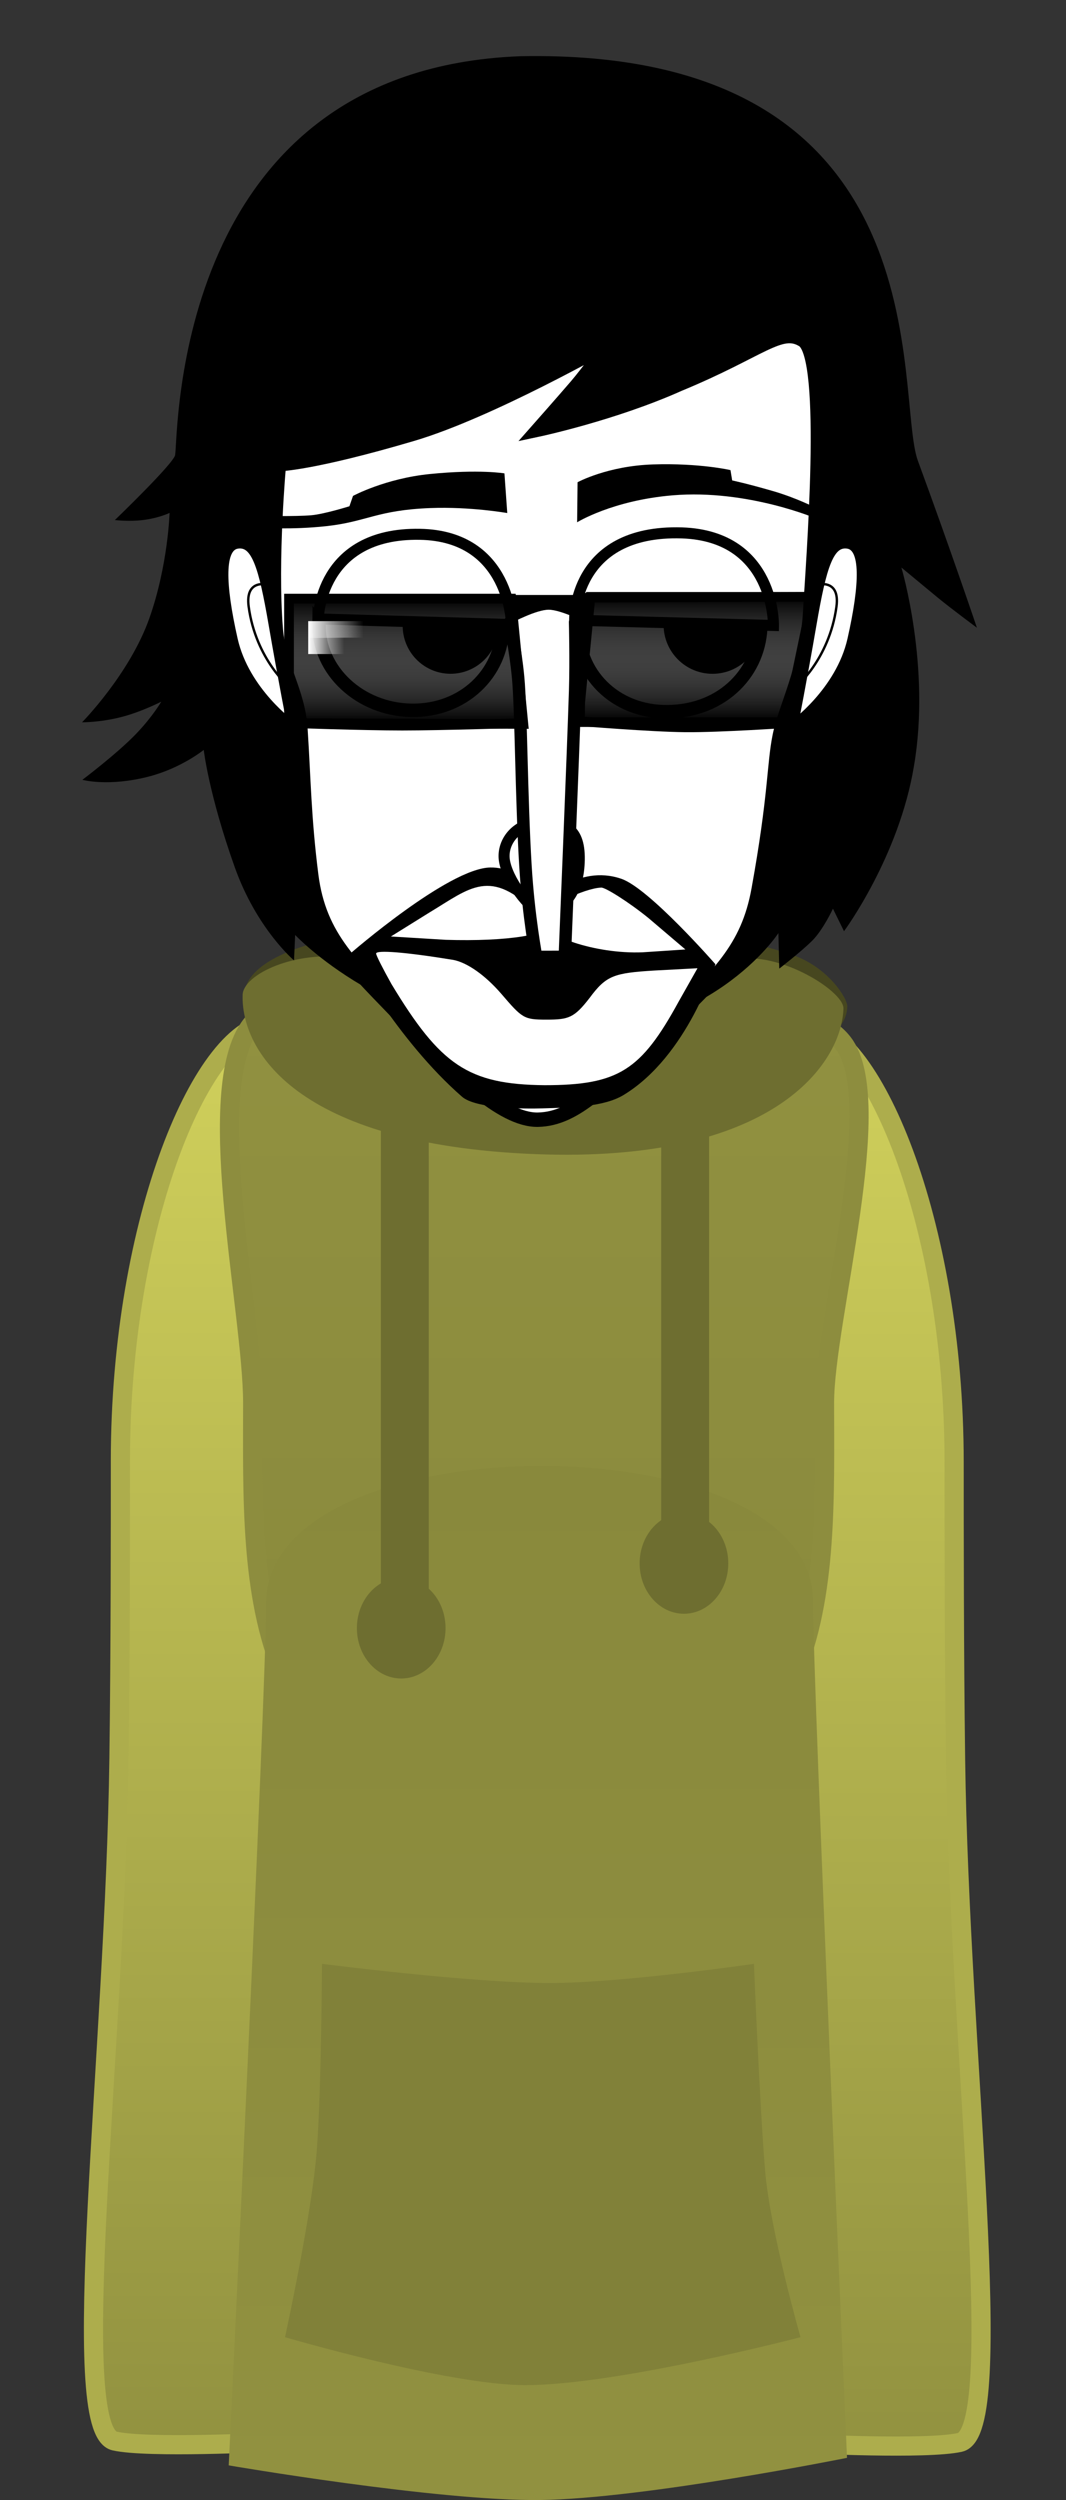 <svg viewBox="0,0,111.226,260.675" height="260.675" width="111.226" xmlns:xlink="http://www.w3.org/1999/xlink" xmlns="http://www.w3.org/2000/svg" version="1.1"><rect x="0" y="0" width="111.226" height="260.675" fill="#333333" stroke="none"/><defs><linearGradient id="color-1" gradientUnits="userSpaceOnUse" y2="306.891" x2="207.445" y1="158.707" x1="207.445"><stop stop-color="#d0d05b" offset="0"></stop><stop stop-color="#929240" offset="1"></stop></linearGradient><linearGradient id="color-2" gradientUnits="userSpaceOnUse" y2="307.034" x2="273.445" y1="158.85" x1="273.445"><stop stop-color="#d0d05b" offset="0"></stop><stop stop-color="#929240" offset="1"></stop></linearGradient><linearGradient id="color-3" gradientUnits="userSpaceOnUse" y2="240.785" x2="241.175" y1="156.823" x1="241.175"><stop stop-color="#919140" offset="0"></stop><stop stop-color="#89893c" offset="1"></stop></linearGradient><linearGradient id="color-4" gradientUnits="userSpaceOnUse" y2="312.661" x2="240.507" y1="204.836" x1="240.507"><stop stop-color="#89893c" offset="0"></stop><stop stop-color="#919140" offset="1"></stop></linearGradient><linearGradient id="color-5" gradientUnits="userSpaceOnUse" y2="127.381" x2="226.682" y1="114.407" x1="226.682"><stop stop-color="#000000" offset="0"></stop><stop stop-opacity="0" stop-color="#000000" offset="1"></stop></linearGradient><linearGradient id="color-6" gradientUnits="userSpaceOnUse" y2="114.407" x2="226.682" y1="127.381" x1="226.682"><stop stop-color="#000000" offset="0"></stop><stop stop-opacity="0" stop-color="#000000" offset="1"></stop></linearGradient><linearGradient id="color-7" gradientUnits="userSpaceOnUse" y2="127.189" x2="257.046" y1="114.215" x1="257.046"><stop stop-color="#000000" offset="0"></stop><stop stop-opacity="0" stop-color="#000000" offset="1"></stop></linearGradient><linearGradient id="color-8" gradientUnits="userSpaceOnUse" y2="114.215" x2="257.046" y1="127.189" x1="257.046"><stop stop-color="#000000" offset="0"></stop><stop stop-opacity="0" stop-color="#000000" offset="1"></stop></linearGradient><linearGradient id="color-9" gradientUnits="userSpaceOnUse" y2="117.614" x2="222.312" y1="117.614" x1="216.546"><stop stop-color="#ffffff" offset="0"></stop><stop stop-opacity="0" stop-color="#ffffff" offset="1"></stop></linearGradient><linearGradient id="color-10" gradientUnits="userSpaceOnUse" y2="119.321" x2="220.312" y1="119.321" x1="216.546"><stop stop-color="#ffffff" offset="0"></stop><stop stop-opacity="0" stop-color="#ffffff" offset="1"></stop></linearGradient></defs><g transform="translate(-184.387,-51.987)"><g style="mix-blend-mode: normal" stroke-dashoffset="0" stroke-dasharray="" stroke-miterlimit="10" stroke-linejoin="miter" fill-rule="nonzero" data-paper-data="{&quot;isPaintingLayer&quot;:true}"><path stroke-linecap="butt" stroke-width="2" stroke="none" fill="#000000" fill-opacity="0.01" d="M184.387,308.013v-256.027h111.226v256.027z"></path><path stroke-linecap="butt" stroke-width="0" stroke="none" fill="#47471f" d="M272.792,156.958c-0.174,5.705 -14.198,7.221 -31.509,6.826c-15.938,-0.364 -28.865,-1.148 -30.698,-6.267c-0.158,-0.441 -0.758,-1.214 -0.744,-1.667c0.174,-5.705 15.056,-8.091 32.367,-7.695c5.752,0.132 17.977,0.896 25.116,3.497c3.416,1.245 5.497,4.367 5.469,5.306z"></path><path stroke-linecap="butt" stroke-width="2" stroke="#000000" fill="#ffffff" d="M201.28,302.642c0,0 -0.635,-94.384 -0.793,-118.012c-0.055,-8.153 8.187,-36.761 40.202,-36.921c31.602,-0.158 39.857,29.487 39.849,36.897c-0.077,46.243 0.654,117.986 0.654,117.986l-10.497,0.096l-0.159,-114.843c0,0 0.075,-3.099 -2.816,-3.154c-3.434,-0.065 -2.945,3.116 -2.945,3.116l0.205,114.87l-48.214,0.072l-0.305,-115.233c0,0 0.279,-2.919 -2.886,-2.934c-3.111,-0.015 -2.816,2.909 -2.816,2.909l0.353,115.067z"></path><path stroke-linecap="butt" stroke-width="2" stroke="#adad4c" fill="url(#color-1)" data-paper-data="{&quot;index&quot;:null}" d="M212.75,158.707c7.069,0 8,21.816 8,47c0,21.112 -8.383,100.936 -8.383,100.936c0,0 -12.545,0.64 -16.017,-0.136c-5.028,-1.124 0.042,-40.428 0.45,-71.197c0.152,-11.45 0.15,-24.173 0.15,-31.003c0,-25.184 8.731,-45.6 15.8,-45.6z"></path><path stroke-linecap="butt" stroke-width="2" stroke="#adad4c" fill="url(#color-2)" data-paper-data="{&quot;index&quot;:null}" d="M268.141,158.85c7.069,0 15.8,20.416 15.8,45.6c0,6.83 -0.001,19.553 0.15,31.003c0.408,30.768 5.478,70.073 0.45,71.197c-3.472,0.776 -16.017,0.136 -16.017,0.136c0,0 -8.383,-79.824 -8.383,-100.936c0,-25.184 0.931,-47 8,-47z"></path><path stroke-linecap="butt" stroke-width="2" stroke="#8d8d3e" fill="url(#color-3)" d="M270.417,198.25c0,18.962 1.443,42.733 -30.033,42.533c-30.876,-0.196 -29.633,-23.572 -29.633,-42.533c0,-9.692 -5.511,-33.446 0.101,-39.689c5.368,-5.971 21.677,5.355 29.732,5.355c8.913,0 26.313,-10.302 31.78,-3.17c4.639,6.052 -1.947,28.799 -1.947,37.504z"></path><path stroke-linecap="butt" stroke-width="0" stroke="none" fill="#6e6e30" d="M272.392,157.148c-0.174,5.705 -7.268,16.173 -32.184,15.176c-25.091,-1.004 -30.679,-10.904 -30.505,-16.609c0.065,-2.13 5.531,-4.726 11.187,-3.829c5.109,0.811 7.411,6.163 11.041,8.838c2.962,2.183 14.456,2.312 14.456,2.312c0,0 7.483,-8.588 14.167,-10.827c4.474,-1.498 11.896,3.043 11.838,4.938z"></path><path stroke-linecap="butt" stroke-width="0" stroke="none" fill="url(#color-4)" data-paper-data="{&quot;index&quot;:null}" d="M272.763,308.261c0,0 -21.206,4.265 -32.018,4.397c-10.691,0.13 -32.494,-3.612 -32.494,-3.612c0,0 3.899,-80.197 3.899,-89.889c0,-18.962 57.067,-19.162 57.067,-0.2c0,8.704 3.547,89.304 3.547,89.304z"></path><path stroke-linecap="butt" stroke-width="0" stroke="none" fill="#6e6e30" d="M224.125,219v-52.5h5v52.5z"></path><path stroke-linecap="butt" stroke-width="0" stroke="none" fill="#6e6e30" d="M253.375,213.5v-47h5v47z"></path><path stroke-linecap="butt" stroke-width="0" stroke="none" fill="#6e6e30" d="M230.875,221.75c0,2.9 -2.071,5.25 -4.625,5.25c-2.554,0 -4.625,-2.35 -4.625,-5.25c0,-2.9 2.071,-5.25 4.625,-5.25c2.554,0 4.625,2.35 4.625,5.25z"></path><path stroke-linecap="butt" stroke-width="0" stroke="none" fill="#6e6e30" d="M260.375,215c0,2.9 -2.071,5.25 -4.625,5.25c-2.554,0 -4.625,-2.35 -4.625,-5.25c0,-2.9 2.071,-5.25 4.625,-5.25c2.554,0 4.625,2.35 4.625,5.25z"></path><path stroke-linecap="butt" stroke-width="0" stroke="none" fill="#818139" d="M214.125,295.679c0,0 2.8,-12.797 3.315,-19.488c0.482,-6.255 0.542,-19.44 0.542,-19.44c0,0 15.564,2 23.768,2c7.58,0 21.304,-2 21.304,-2c0,0 0.603,14.916 1.166,21.58c0.531,6.292 3.692,17.349 3.692,17.349c0,0 -19.114,5 -28.732,5c-8.018,0 -25.054,-5 -25.054,-5z"></path><path stroke-linecap="butt" stroke-width="1.5" stroke="none" fill="#000000" d="M196.371,106.213c0,0 6.163,-5.922 6.292,-6.788c0.337,-2.271 -0.168,-40.173 35.968,-41.574c44.636,-0.914 39.015,35.349 41.531,42.19c3.45,9.381 6.157,17.4 6.157,17.4c0,0 -2.767,-2.054 -4.08,-3.134c-1.224,-1.008 -3.801,-3.146 -3.801,-3.146c0,0 3.091,10.348 1.311,20.695c-1.562,9.481 -7.298,17.225 -7.298,17.225l-1.155,-2.347c0,0 -1.023,2.198 -2.16,3.333c-1.137,1.135 -3.439,2.913 -3.439,2.913l-0.092,-3.704c0,0 -7.06,11.018 -24.351,10.872c-16.306,-0.255 -26.072,-10.675 -26.072,-10.675l-0.116,2.655c0,0 -3.895,-3.293 -6.181,-9.708c-2.725,-7.646 -3.239,-12.243 -3.239,-12.243c0,0 -2.339,1.899 -5.717,2.774c-4.233,1.097 -6.947,0.345 -6.947,0.345c0,0 3.608,-2.717 5.584,-4.77c1.76,-1.828 2.647,-3.377 2.647,-3.377c0,0 -2.108,1.085 -4.233,1.618c-2.217,0.556 -4.03,0.531 -4.03,0.531c0,0 4.975,-5.037 7.031,-10.874c1.941,-5.511 2.1,-10.957 2.1,-10.957c0,0 -1.362,0.662 -3.33,0.795c-1.248,0.085 -2.378,-0.049 -2.378,-0.049z"></path><path stroke-linecap="butt" stroke-width="1.5" stroke="#000000" fill="#ffffff" d="M213.157,117.535c-0.577,-7.293 0.335,-17.154 0.335,-17.154c0,0 3.411,-0.041 13.914,-3.144c8.07,-2.384 20.547,-9.487 20.547,-9.487c0,0 -2.16,3.005 -3.408,4.46c-1.327,1.547 -3.993,4.563 -3.993,4.563c0,0 7.838,-1.668 14.675,-4.729c8.568,-3.536 10.593,-6.053 12.95,-4.593c2.783,1.724 1.03,23.183 0.718,28.741c-0.422,5.669 -2.533,9.5 -3.15,12.521c-0.617,3.021 -0.41,6.137 -2.206,16.04c-1.121,6.18 -4.162,8.925 -10.019,14.661c-5.858,5.736 -9.054,9.253 -13.014,9.322c-3.811,0.066 -8.936,-5.1 -13.935,-10.382c-5.324,-5.625 -8.875,-8.477 -9.716,-15.14c-0.757,-6 -0.777,-9.909 -1.123,-15.248c-0.253,-3.903 -2.261,-6.445 -2.576,-10.428z"></path><path stroke-linecap="butt" stroke-width="1.5" stroke="none" fill="#000000" data-paper-data="{&quot;index&quot;:null}" d="M260.783,102.081c0,0 1.524,0.318 4.256,1.11c2.495,0.724 4.449,1.744 4.449,1.744l0.195,1.17c0,0 -7.25,-3.13 -15.116,-2.471c-6.29,0.527 -9.963,2.812 -9.963,2.812l0.046,-4.177c0,0 3.127,-1.704 7.864,-1.856c4.904,-0.157 8.091,0.591 8.091,0.591z"></path><path stroke-linecap="butt" stroke-width="1" stroke="#000000" fill="#ffffff" data-paper-data="{&quot;index&quot;:null}" d="M214.857,127.658c0,0 -4.932,-3.517 -6.164,-8.975c-1.296,-5.743 -1.461,-9.733 0.48,-9.992c1.941,-0.259 2.703,2.377 3.733,8.356c1.029,5.979 1.951,10.611 1.951,10.611z"></path><path stroke-linecap="round" stroke-width="0.25" stroke="#000000" fill="none" d="M214.654,123.711c0,0 -3.564,-2.923 -4.318,-8.451c-0.421,-3.083 2.157,-2.28 2.157,-2.28"></path><path stroke-linecap="butt" stroke-width="1.4" stroke="#000000" fill="#ffffff" d="M217.668,117.055c0.071,-4.892 4.838,-8.936 10.211,-8.858c5.373,0.078 9.027,4.248 8.956,9.14c-0.071,4.892 -4.124,8.794 -9.497,8.716c-5.373,-0.078 -9.742,-4.107 -9.671,-8.999z"></path><path stroke-linecap="butt" stroke-width="1.5" stroke="none" fill="#000000" d="M226.405,117.173c0.04,-2.758 2.309,-4.962 5.067,-4.922c2.758,0.04 4.962,2.309 4.922,5.067c-0.04,2.758 -2.309,4.962 -5.067,4.922c-2.758,-0.04 -4.962,-2.309 -4.922,-5.067z"></path><path stroke-linecap="butt" stroke-width="1.4" stroke="#000000" fill="#ffffff" d="M244.724,117.056c0.204,-4.888 4.453,-8.858 9.77,-8.858c5.318,0 9.275,3.966 9.275,8.858c0,4.892 -3.886,9.071 -9.7,9.142c-5.53,0.067 -9.558,-4.037 -9.345,-9.142z"></path><path stroke-linecap="butt" stroke-width="1.5" stroke="none" fill="#000000" d="M253.627,117.141c0,-2.818 2.285,-5.103 5.103,-5.103c2.818,0 5.103,2.285 5.103,5.103c0,2.818 -2.285,5.103 -5.103,5.103c-2.818,0 -5.103,-2.285 -5.103,-5.103z"></path><path stroke-linecap="butt" stroke-width="1.15" stroke="#000000" fill="#ffffff" d="M217.599,116.523c0,0 0.064,-9.015 10.601,-8.825c9.471,0.166 9.556,9.407 9.556,9.407z"></path><path stroke-linecap="butt" stroke-width="1.15" stroke="#000000" fill="#ffffff" d="M244.346,116.654c0,0 -0.247,-9.458 11.198,-9.103c9.714,0.333 9.547,9.652 9.547,9.652z"></path><path stroke-linecap="butt" stroke-width="1.5" stroke="none" fill="#000000" d="M221.22,103.693c0,0 3.37,-1.819 8.032,-2.282c5.167,-0.513 7.768,-0.066 7.768,-0.066l0.295,4.137c0,0 -3.836,-0.681 -8.018,-0.521c-5.593,0.213 -6.645,1.433 -10.898,1.891c-3.644,0.393 -6.737,0.159 -6.737,0.159l-0.026,-1.232c0,0 3.595,0.074 5.234,-0.068c1.352,-0.117 3.976,-0.938 3.976,-0.938z"></path><path stroke-linecap="butt" stroke-width="1" stroke="#000000" fill="#ffffff" data-paper-data="{&quot;index&quot;:null}" d="M269.09,117.047c1.029,-5.979 1.791,-8.615 3.733,-8.356c1.941,0.259 1.776,4.249 0.48,9.992c-1.232,5.458 -6.164,8.975 -6.164,8.975c0,0 0.922,-4.633 1.951,-10.611z"></path><path stroke-linecap="round" stroke-width="0.25" stroke="#000000" fill="none" data-paper-data="{&quot;index&quot;:null}" d="M269.503,112.98c0,0 2.578,-0.803 2.157,2.28c-0.754,5.527 -4.318,8.451 -4.318,8.451"></path><g stroke-linecap="butt" stroke="none"><path stroke-width="0" fill="#000000" d="M259.033,152.525c0,0 -2.867,9.544 -9.564,13.625c-2.068,1.26 -5.443,1.311 -8.452,1.404c-1.991,0.061 -7.001,0.026 -8.42,-1.212c-6.835,-5.961 -11.65,-14.937 -11.65,-14.937c0,0 10.228,-8.89 14.587,-8.966c3.629,-0.063 5.374,3.622 5.374,3.622c0,0 3.709,-4.051 8.334,-2.435c2.903,1.015 9.791,8.898 9.791,8.898z"></path><path stroke-width="0.5" fill="#ffffff" data-paper-data="{&quot;noHover&quot;:false,&quot;origItem&quot;:[&quot;Path&quot;,{&quot;applyMatrix&quot;:true,&quot;segments&quot;:[[13.66113,396.69145],[12.11425,397.61257],[[14.25487,397.68869],[0,0],[2.45312,0.07612]],[[17.47361,397.11775],[0,0.51766],[0,-0.19792]],[[16.95017,396.39455],[0.28126,0.19794],[-1.125,-0.7232]],[[13.66111,396.69143],[1.61718,-0.9744],[0,0]]],&quot;closed&quot;:true,&quot;fillColor&quot;:[0,0,0]}]}" d="M229.209,147.123c4.227,-2.547 6.36,-4.743 11.167,0.135c0.735,0.517 1.744,0.332 1.744,0.849c0,1.353 -4.824,2.071 -11.236,1.872l-5.709,-0.347l4.033,-2.509z"></path><path stroke-width="0.5" fill="#ffffff" data-paper-data="{&quot;noHover&quot;:false,&quot;origItem&quot;:[&quot;Path&quot;,{&quot;applyMatrix&quot;:true,&quot;segments&quot;:[[[20.47273,395.77033],[0,0],[-0.67188,0.02284]],[[19.13679,396.86653],[0,-0.50242],[0,0.94396]],[[22.01961,398.18349],[-1.90626,0.07614],[0,0]],[23.68367,398.11497],[[22.20711,396.91981],[0,0],[-0.80468,-0.65468]],[[20.47273,395.77031],[0.14064,-0.02284],[0,0]]],&quot;closed&quot;:true,&quot;fillColor&quot;:[0,0,0]}]}" d="M247.113,144.535c0.368,-0.06 2.851,1.48 4.954,3.191l3.833,3.26l-4.465,0.296c-4.982,0.199 -10.528,-1.781 -10.528,-3.315c0,-1.313 4.45,-3.372 6.206,-3.432z"></path><path stroke-width="0.5" fill="#ffffff" data-paper-data="{&quot;noHover&quot;:false,&quot;origItem&quot;:[&quot;Path&quot;,{&quot;applyMatrix&quot;:true,&quot;segments&quot;:[[[11.52051,398.35861],[0,-0.14462],[0,0.07612]],[[12.13769,399.56139],[-0.33592,-0.60138],[1.95312,3.23532]],[[18.13769,403.47423],[-3.04688,-0.03044],[2.95312,0]],[[23.40331,400.25413],[-1.5,2.7405],[0,0]],[24.16113,398.93717],[[22.45019,399.03613],[0,0],[-1.61718,0.09896]],[[20.04395,400.05621],[0.66406,-0.89828],[-0.61718,0.79932]],[[18.32521,400.97733],[0.8828,0],[-0.89844,0]],[[16.34865,399.88113],[0.83594,0.9744],[-0.66406,-0.76886]],[[14.59083,398.63267],[0.54688,0.10658],[-1.95312,-0.31972]]],&quot;closed&quot;:true,&quot;fillColor&quot;:[0,0,0]}]}" d="M231.685,152.074c1.429,0.279 3.291,1.548 5.026,3.558c2.185,2.547 2.344,2.67 4.693,2.67c2.307,0 2.891,-0.177 4.504,-2.266c1.736,-2.348 2.55,-2.597 6.776,-2.855l4.479,-0.238l-1.971,3.49c-3.921,7.163 -6.274,8.705 -13.993,8.705c-7.964,-0.08 -10.862,-2.09 -15.967,-10.546c-0.878,-1.572 -1.601,-2.983 -1.601,-3.182c0,-0.378 2.948,-0.171 8.053,0.664z"></path></g><g stroke="#000000" fill="#ffffff"><path stroke-linecap="butt" stroke-width="1.15" d="M240.789,146.962c-1.034,0 -3.538,-3.26 -3.787,-5.364c-0.222,-1.882 1.315,-3.828 3.787,-3.828c2.472,0 4.202,0.491 4.03,4.189c-0.146,3.138 -1.558,5.003 -4.03,5.003z"></path><path stroke-linecap="round" stroke-width="1.3" d="M244.392,116.868c0,0 0.103,3.97 0.006,7.127c-0.192,6.251 -1.081,27.761 -1.081,27.761l-2.982,0.009c0,0 -0.803,-4.173 -1.123,-9.5c-0.434,-7.211 -0.45,-16.293 -0.763,-19.632c-0.298,-3.165 -0.896,-5.715 -0.896,-5.715"></path></g><g stroke-linecap="butt"><g><g stroke-width="1" stroke="#000000"><path fill="url(#color-5)" d="M214.546,127.381v-12.974h23.182l1.273,13.07z"></path><path fill="url(#color-6)" data-paper-data="{&quot;index&quot;:null}" d="M237.727,114.407l1.091,12.974c0,0 -8.387,0.273 -12.455,0.273c-4.022,0 -11.818,-0.273 -11.818,-0.273v-12.974z"></path></g><g stroke-width="1" stroke="#000000" data-paper-data="{&quot;index&quot;:null}"><path fill="url(#color-7)" d="M244.727,127.285l1.273,-13.07h23.182l-2.727,13.07z"></path><path fill="url(#color-8)" data-paper-data="{&quot;index&quot;:null}" d="M269.546,114.215l-3,13.166c0,0 -7.041,0.482 -10.631,0.45c-3.622,-0.032 -11.005,-0.642 -11.005,-0.642c0,0 0.071,-10.011 0.083,-11.824c0.004,-0.541 0.007,-1.054 0.007,-1.054z"></path></g><path stroke-width="0" stroke="none" fill="#000000" d="M237.818,116.906v-2.883h7.727v2.883c0,0 -2.629,-1.345 -3.909,-1.345c-1.295,0 -3.818,1.345 -3.818,1.345z"></path></g><path stroke-width="0" stroke="none" fill="url(#color-9)" d="M216.546,118.477v-1.727h5.766v1.727z"></path><path stroke-width="0" stroke="none" fill="url(#color-10)" d="M216.546,120.184v-1.727h3.766v1.727z"></path></g></g></g></svg><!--rotationCenter:55.61314999999999:128.01330000000002-->